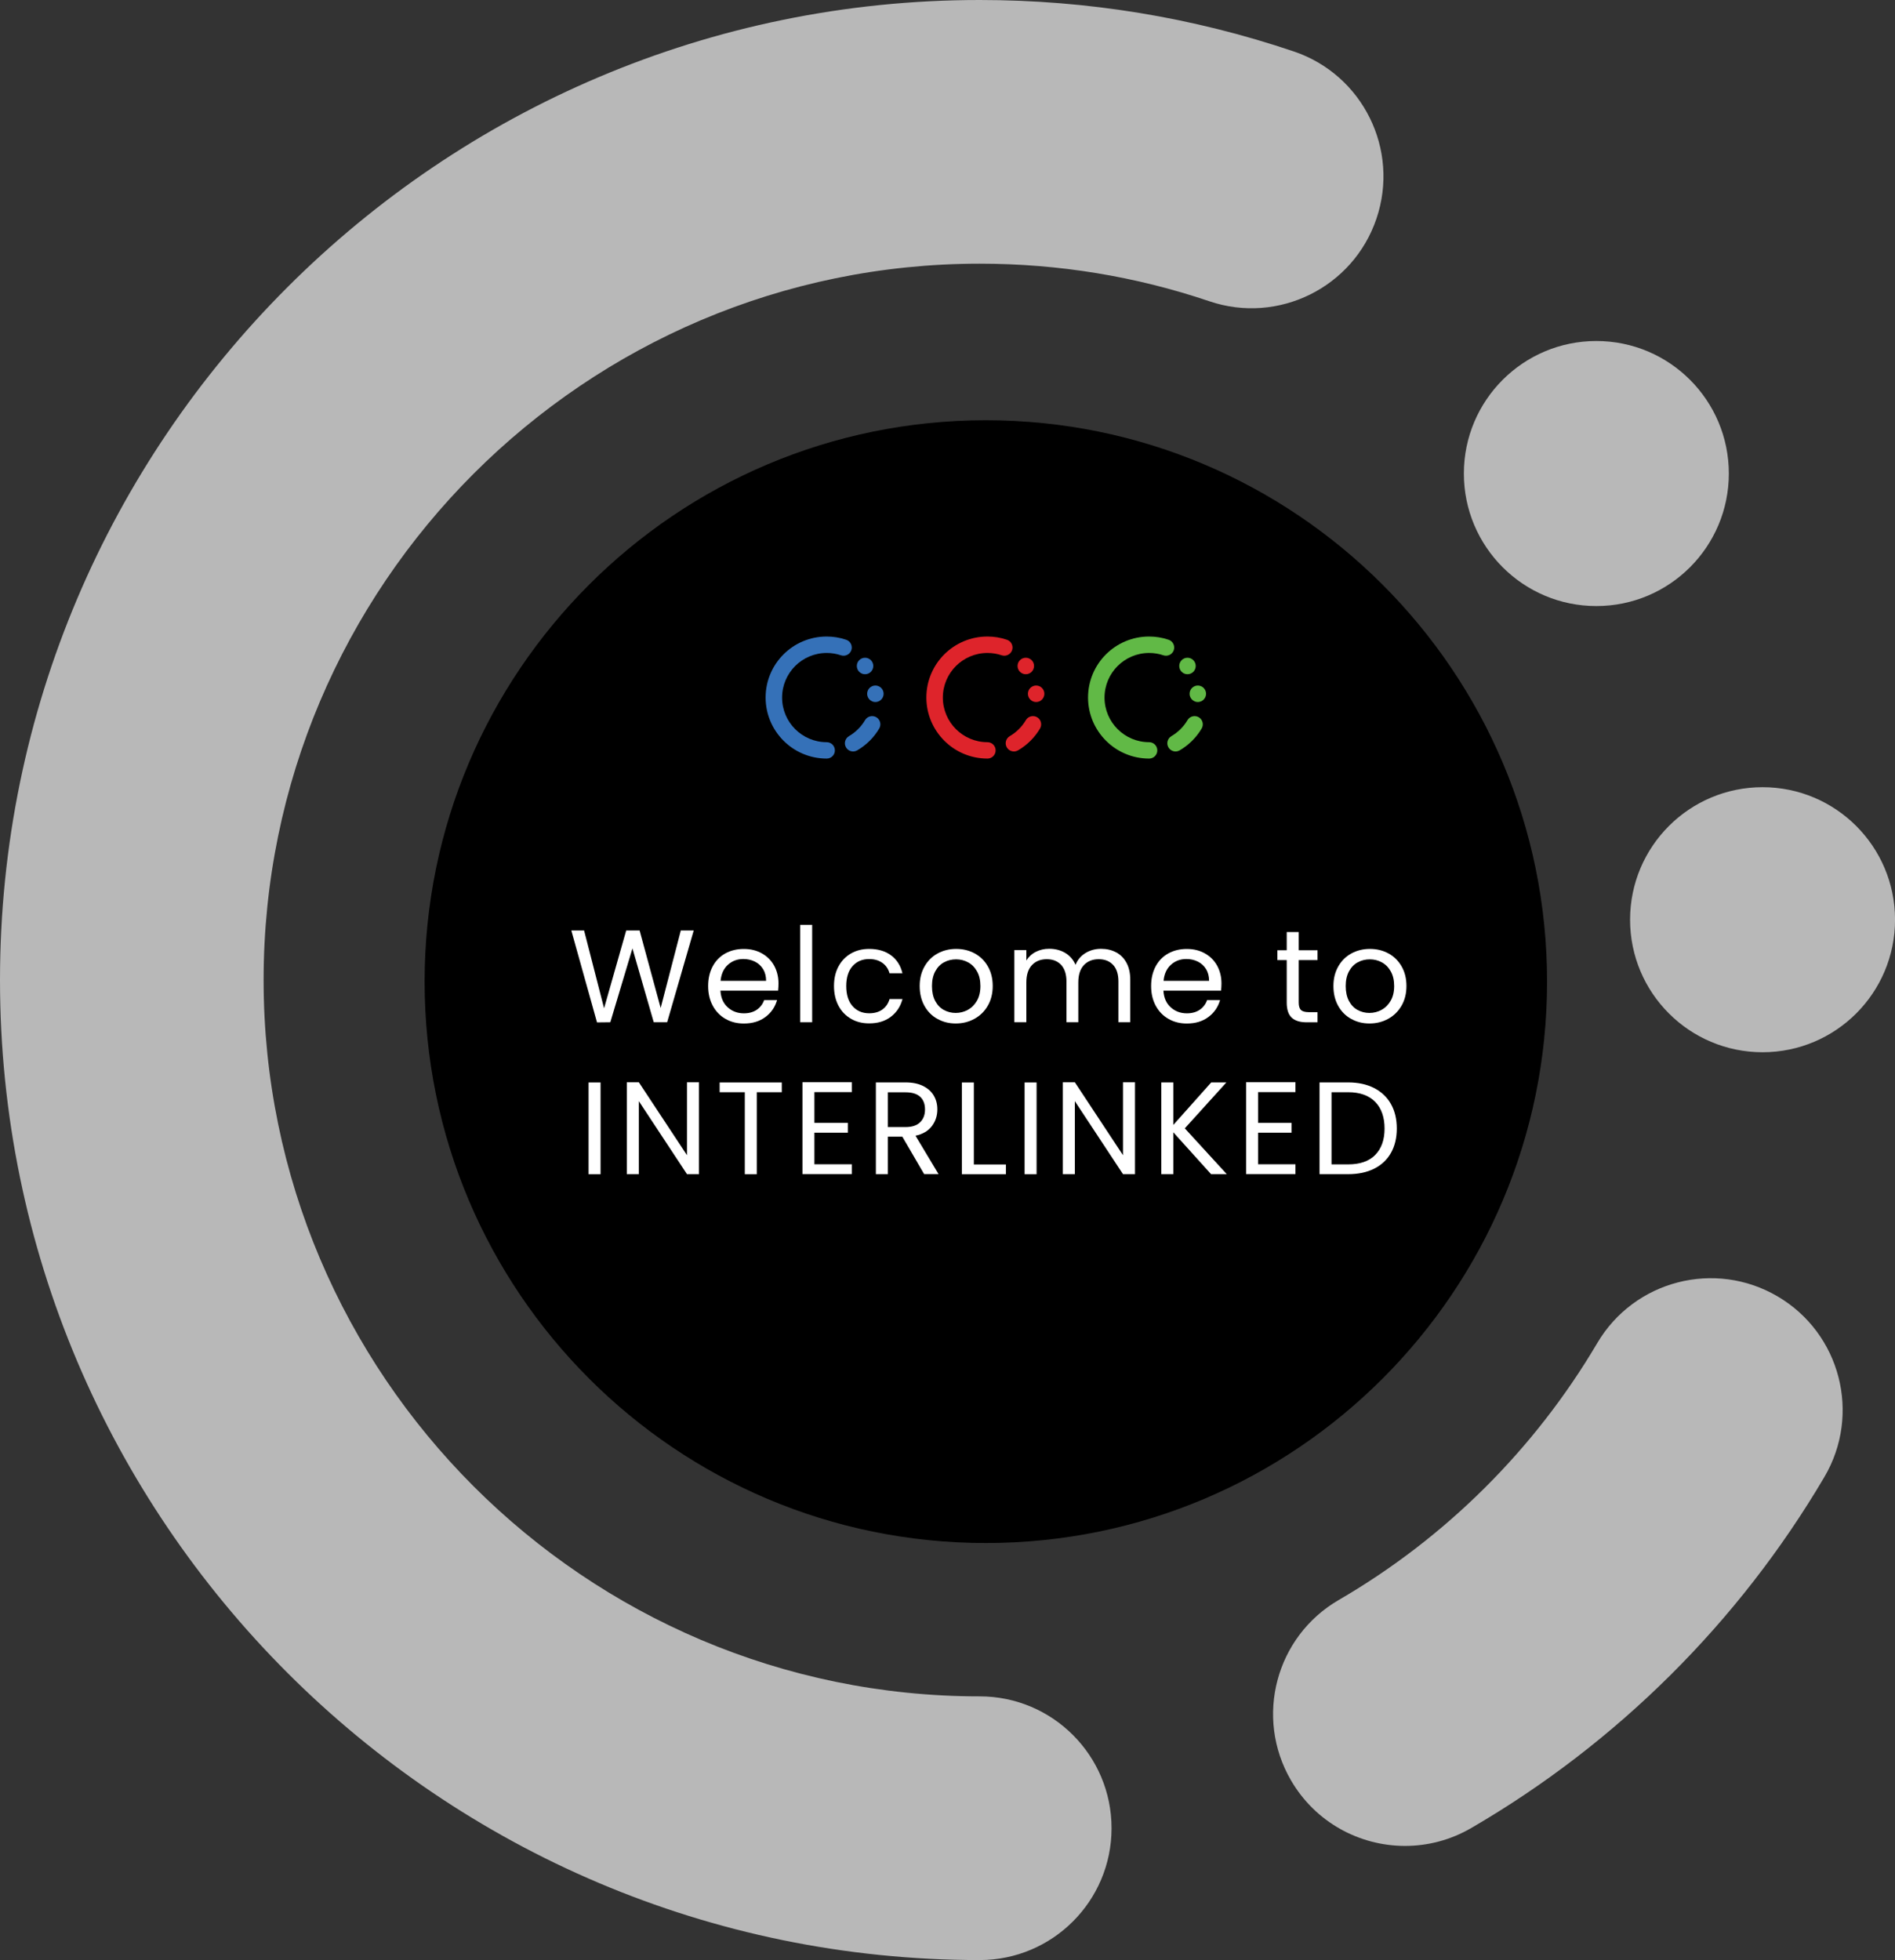 <?xml version="1.0" encoding="UTF-8"?><svg id="Layer_2" xmlns="http://www.w3.org/2000/svg" viewBox="0 0 388.77 402"><rect x="0" y="0" width="388.77" height="402" fill="#333333" stroke="none"/><g id="Layer_1-2"><g style="opacity:.65;"><path d="M201,402C90.17,402,0,311.83,0,201S90.17,0,201,0c22.05,0,43.73,3.55,64.45,10.56,14.14,4.78,21.73,20.13,16.94,34.28-4.78,14.15-20.16,21.73-34.28,16.95-15.12-5.12-30.97-7.71-47.11-7.71-81.01,0-146.92,65.91-146.92,146.92s65.91,146.92,146.92,146.92c14.93,0,27.04,12.11,27.04,27.04s-12.11,27.04-27.04,27.04" style="fill:#fff;"/><path d="M288.25,378.59c-9.32,0-18.4-4.83-23.41-13.47-7.5-12.92-3.11-29.47,9.81-36.97,21.86-12.69,40.19-30.91,53.03-52.68,7.58-12.86,24.15-17.15,37.03-9.57s17.16,24.16,9.57,37.03c-17.53,29.76-42.59,54.65-72.46,72-4.27,2.48-8.95,3.66-13.55,3.66" style="fill:#fff;"/><path d="M300.32,97.12c0-15.01,12.17-27.18,27.18-27.18s27.18,12.17,27.18,27.18-12.17,27.18-27.18,27.18-27.18-12.17-27.18-27.18" style="fill:#fff;"/><path d="M334.42,188.63c0-15.01,12.17-27.18,27.18-27.18s27.18,12.17,27.18,27.18-12.17,27.18-27.18,27.18-27.18-12.17-27.18-27.18" style="fill:#fff;"/></g><path d="M317.39,201.33c0,63.56-51.58,115.14-115.14,115.14s-115.14-51.58-115.14-115.14,51.58-115.14,115.14-115.14,115.14,51.58,115.14,115.14" style="fill-rule:evenodd;"/><path d="M142.32,190.84l-5.45,18.82h-2.75l-4.37-15.15-4.54,15.15-2.73.03-5.27-18.85h2.62l4.1,15.96,4.54-15.96h2.75l4.32,15.9,4.13-15.9h2.65Z" style="fill:#fff;"/><path d="M159.63,203.18h-11.83c.09,1.46.59,2.6,1.5,3.42.91.82,2.01,1.23,3.31,1.23,1.06,0,1.95-.25,2.66-.74.71-.49,1.21-1.16,1.5-1.98h2.65c-.4,1.42-1.19,2.58-2.38,3.47-1.19.89-2.66,1.34-4.43,1.34-1.4,0-2.66-.31-3.77-.95-1.11-.63-1.98-1.53-2.61-2.69-.63-1.16-.95-2.51-.95-4.04s.31-2.87.92-4.02c.61-1.15,1.47-2.04,2.58-2.66,1.11-.62,2.38-.93,3.82-.93s2.65.31,3.73.92c1.08.61,1.91,1.45,2.5,2.52.58,1.07.88,2.28.88,3.63,0,.47-.03.96-.08,1.48ZM156.55,198.76c-.41-.67-.98-1.19-1.69-1.54s-1.5-.53-2.36-.53c-1.24,0-2.3.4-3.17,1.19-.87.79-1.37,1.89-1.5,3.29h9.34c0-.94-.21-1.74-.62-2.42Z" style="fill:#fff;"/><path d="M166.62,189.68v19.98h-2.46v-19.98h2.46Z" style="fill:#fff;"/><path d="M172.02,198.22c.61-1.14,1.46-2.03,2.55-2.66,1.09-.63,2.33-.94,3.74-.94,1.82,0,3.32.44,4.5,1.32,1.18.88,1.96,2.11,2.33,3.67h-2.65c-.25-.9-.74-1.61-1.47-2.13-.73-.52-1.63-.78-2.71-.78-1.4,0-2.54.48-3.4,1.44-.86.96-1.3,2.33-1.3,4.09s.43,3.16,1.3,4.13c.86.97,2,1.46,3.4,1.46,1.08,0,1.98-.25,2.7-.76s1.21-1.22,1.49-2.16h2.65c-.4,1.51-1.19,2.72-2.38,3.63-1.19.91-2.67,1.36-4.46,1.36-1.4,0-2.65-.31-3.74-.95-1.09-.63-1.94-1.52-2.55-2.67-.61-1.15-.92-2.5-.92-4.05s.31-2.87.92-4.01Z" style="fill:#fff;"/><path d="M192.29,208.96c-1.13-.63-2.01-1.53-2.65-2.69-.64-1.16-.96-2.51-.96-4.04s.33-2.85.99-4.01c.66-1.16,1.55-2.05,2.69-2.67s2.4-.93,3.81-.93,2.67.31,3.81.93,2.03,1.51,2.69,2.66c.66,1.15.99,2.49.99,4.02s-.34,2.88-1.01,4.04c-.67,1.16-1.59,2.06-2.74,2.69-1.15.63-2.43.95-3.83.95s-2.64-.31-3.77-.95ZM198.54,207.12c.77-.41,1.4-1.03,1.88-1.86.48-.83.72-1.84.72-3.02s-.23-2.2-.7-3.02c-.47-.83-1.08-1.44-1.84-1.85-.76-.41-1.58-.61-2.46-.61s-1.72.2-2.47.61c-.75.4-1.35,1.02-1.8,1.85-.45.83-.67,1.84-.67,3.02s.22,2.22.66,3.05c.44.83,1.03,1.44,1.77,1.85.74.4,1.55.61,2.43.61s1.71-.21,2.48-.62Z" style="fill:#fff;"/><path d="M228.97,195.31c.9.48,1.61,1.19,2.13,2.15.52.95.78,2.12.78,3.48v8.72h-2.43v-8.37c0-1.48-.36-2.61-1.09-3.39-.73-.78-1.71-1.17-2.96-1.17s-2.29.41-3.05,1.23c-.76.82-1.13,2-1.13,3.55v8.15h-2.43v-8.37c0-1.48-.37-2.61-1.09-3.39-.73-.78-1.71-1.17-2.96-1.17s-2.29.41-3.05,1.23c-.76.82-1.13,2-1.13,3.55v8.15h-2.46v-14.8h2.46v2.13c.49-.77,1.14-1.37,1.96-1.78s1.72-.62,2.71-.62c1.24,0,2.34.28,3.29.84.95.56,1.67,1.38,2.13,2.46.41-1.04,1.1-1.85,2.05-2.43.95-.58,2.02-.86,3.19-.86s2.18.24,3.08.72Z" style="fill:#fff;"/><path d="M250.51,203.18h-11.83c.09,1.46.59,2.6,1.5,3.42.91.82,2.01,1.23,3.31,1.23,1.06,0,1.95-.25,2.66-.74.71-.49,1.21-1.16,1.5-1.98h2.65c-.4,1.42-1.19,2.58-2.38,3.47-1.19.89-2.66,1.34-4.43,1.34-1.4,0-2.66-.31-3.77-.95-1.11-.63-1.98-1.53-2.61-2.69-.63-1.16-.95-2.51-.95-4.04s.31-2.87.92-4.02c.61-1.15,1.47-2.04,2.58-2.66,1.11-.62,2.38-.93,3.82-.93s2.65.31,3.73.92c1.08.61,1.91,1.45,2.5,2.52.58,1.07.88,2.28.88,3.63,0,.47-.03.96-.08,1.48ZM247.43,198.76c-.41-.67-.98-1.19-1.69-1.54s-1.5-.53-2.36-.53c-1.24,0-2.3.4-3.17,1.19-.87.79-1.37,1.89-1.5,3.29h9.34c0-.94-.21-1.74-.62-2.42Z" style="fill:#fff;"/><path d="M266.44,196.89v8.72c0,.72.15,1.23.46,1.53.31.3.84.45,1.59.45h1.81v2.08h-2.21c-1.37,0-2.39-.31-3.08-.94-.68-.63-1.03-1.67-1.03-3.1v-8.72h-1.92v-2.02h1.92v-3.73h2.46v3.73h3.86v2.02h-3.86Z" style="fill:#fff;"/><path d="M277.17,208.96c-1.12-.63-2.01-1.53-2.65-2.69-.64-1.16-.96-2.51-.96-4.04s.33-2.85.99-4.01,1.55-2.05,2.69-2.67,2.4-.93,3.81-.93,2.67.31,3.81.93,2.03,1.51,2.69,2.66c.66,1.15.99,2.49.99,4.02s-.34,2.88-1.01,4.04c-.67,1.16-1.59,2.06-2.74,2.69-1.15.63-2.43.95-3.83.95s-2.64-.31-3.77-.95ZM283.42,207.12c.77-.41,1.4-1.03,1.88-1.86.48-.83.72-1.84.72-3.02s-.23-2.2-.7-3.02c-.47-.83-1.08-1.44-1.84-1.85-.76-.41-1.58-.61-2.46-.61s-1.72.2-2.47.61c-.75.4-1.35,1.02-1.8,1.85-.45.83-.67,1.84-.67,3.02s.22,2.22.66,3.05c.44.83,1.03,1.44,1.77,1.85.74.4,1.55.61,2.43.61s1.71-.21,2.48-.62Z" style="fill:#fff;"/><path d="M123.21,222.01v18.82h-2.46v-18.82h2.46Z" style="fill:#fff;"/><path d="M143.4,240.82h-2.46l-9.88-14.98v14.98h-2.46v-18.85h2.46l9.88,14.96v-14.96h2.46v18.85Z" style="fill:#fff;"/><path d="M160.39,222.01v2h-5.13v16.82h-2.46v-16.82h-5.16v-2h12.74Z" style="fill:#fff;"/><path d="M167.08,224v6.29h6.86v2.02h-6.86v6.48h7.67v2.02h-10.12v-18.85h10.12v2.03h-7.67Z" style="fill:#fff;"/><path d="M189.6,240.82l-4.48-7.69h-2.97v7.69h-2.46v-18.82h6.08c1.42,0,2.62.24,3.6.73.98.49,1.71,1.14,2.2,1.97.49.83.73,1.77.73,2.83,0,1.3-.37,2.44-1.12,3.43-.75.99-1.87,1.65-3.36,1.97l4.73,7.88h-2.94ZM182.15,231.16h3.62c1.33,0,2.33-.33,3-.99s1-1.53,1-2.63-.33-1.98-.99-2.59c-.66-.61-1.66-.92-3.01-.92h-3.62v7.13Z" style="fill:#fff;"/><path d="M199.78,238.83h6.59v2h-9.04v-18.82h2.46v16.82Z" style="fill:#fff;"/><path d="M212.66,222.01v18.82h-2.46v-18.82h2.46Z" style="fill:#fff;"/><path d="M232.85,240.82h-2.46l-9.88-14.98v14.98h-2.46v-18.85h2.46l9.88,14.96v-14.96h2.46v18.85Z" style="fill:#fff;"/><path d="M248.46,240.82l-7.75-8.59v8.59h-2.46v-18.82h2.46v8.72l7.78-8.72h3.11l-8.53,9.42,8.61,9.4h-3.21Z" style="fill:#fff;"/><path d="M258.1,224v6.29h6.86v2.02h-6.86v6.48h7.67v2.02h-10.12v-18.85h10.12v2.03h-7.67Z" style="fill:#fff;"/><path d="M281.9,223.15c1.5.77,2.66,1.86,3.46,3.28.8,1.42,1.2,3.1,1.2,5.02s-.4,3.6-1.2,5.01-1.95,2.49-3.46,3.24c-1.5.75-3.28,1.12-5.33,1.12h-5.86v-18.82h5.86c2.05,0,3.83.38,5.33,1.15ZM282.13,236.87c1.28-1.29,1.92-3.09,1.92-5.41s-.64-4.17-1.93-5.48c-1.29-1.31-3.14-1.97-5.55-1.97h-3.4v14.8h3.4c2.43,0,4.28-.64,5.56-1.93Z" style="fill:#fff;"/><path d="M202.57,155.58c-6.9,0-12.52-5.61-12.52-12.52s5.61-12.51,12.52-12.51c1.37,0,2.72.22,4.01.66.88.3,1.35,1.25,1.06,2.13-.3.88-1.25,1.35-2.13,1.06-.94-.32-1.93-.48-2.93-.48-5.05,0-9.15,4.1-9.15,9.15s4.1,9.15,9.15,9.15c.93,0,1.68.75,1.68,1.68s-.75,1.68-1.68,1.68Z" style="fill:#de242b;"/><path d="M208.01,154.12c-.58,0-1.14-.3-1.46-.84-.47-.8-.19-1.83.61-2.3,1.36-.79,2.5-1.92,3.3-3.28.47-.8,1.5-1.07,2.31-.6.8.47,1.07,1.5.6,2.31-1.09,1.85-2.65,3.4-4.51,4.48-.27.15-.56.23-.84.23Z" style="fill:#de242b;"/><path d="M208.76,136.59c0-.93.76-1.69,1.69-1.69s1.69.76,1.69,1.69-.76,1.69-1.69,1.69-1.69-.76-1.69-1.69" style="fill:#de242b;"/><path d="M210.88,142.29c0-.93.76-1.69,1.69-1.69s1.69.76,1.69,1.69-.76,1.69-1.69,1.69-1.69-.76-1.69-1.69" style="fill:#de242b;"/><path d="M235.74,155.58c-6.9,0-12.52-5.61-12.52-12.52s5.61-12.51,12.52-12.51c1.37,0,2.72.22,4.01.66.88.3,1.35,1.25,1.06,2.13-.3.88-1.25,1.35-2.13,1.06-.94-.32-1.93-.48-2.93-.48-5.05,0-9.15,4.1-9.15,9.15s4.1,9.15,9.15,9.15c.93,0,1.68.75,1.68,1.68s-.75,1.68-1.68,1.68Z" style="fill:#61b946;"/><path d="M241.17,154.12c-.58,0-1.14-.3-1.46-.84-.47-.8-.19-1.83.61-2.3,1.36-.79,2.5-1.92,3.3-3.28.47-.8,1.5-1.07,2.31-.6.8.47,1.07,1.5.6,2.31-1.09,1.85-2.65,3.4-4.51,4.48-.27.15-.56.23-.84.23Z" style="fill:#61b946;"/><path d="M241.93,136.59c0-.93.76-1.69,1.69-1.69s1.69.76,1.69,1.69-.76,1.69-1.69,1.69-1.69-.76-1.69-1.69" style="fill:#61b946;"/><path d="M244.05,142.29c0-.93.76-1.69,1.69-1.69s1.69.76,1.69,1.69-.76,1.69-1.69,1.69-1.69-.76-1.69-1.69" style="fill:#61b946;"/><path d="M169.59,155.58c-6.9,0-12.52-5.61-12.52-12.52s5.61-12.51,12.52-12.51c1.37,0,2.72.22,4.01.66.88.3,1.35,1.25,1.06,2.13-.3.88-1.25,1.35-2.13,1.06-.94-.32-1.93-.48-2.93-.48-5.05,0-9.15,4.1-9.15,9.15s4.1,9.15,9.15,9.15c.93,0,1.68.75,1.68,1.68s-.75,1.68-1.68,1.68Z" style="fill:#3571b8;"/><path d="M175.02,154.12c-.58,0-1.14-.3-1.46-.84-.47-.8-.19-1.83.61-2.3,1.36-.79,2.5-1.92,3.3-3.28.47-.8,1.5-1.07,2.31-.6.8.47,1.07,1.5.6,2.31-1.09,1.85-2.65,3.4-4.51,4.48-.27.15-.56.23-.84.23Z" style="fill:#3571b8;"/><path d="M175.78,136.59c0-.93.76-1.69,1.69-1.69s1.69.76,1.69,1.69-.76,1.69-1.69,1.69-1.69-.76-1.69-1.69" style="fill:#3571b8;"/><path d="M177.9,142.29c0-.93.76-1.69,1.69-1.69s1.69.76,1.69,1.69-.76,1.69-1.69,1.69-1.69-.76-1.69-1.69" style="fill:#3571b8;"/></g></svg>